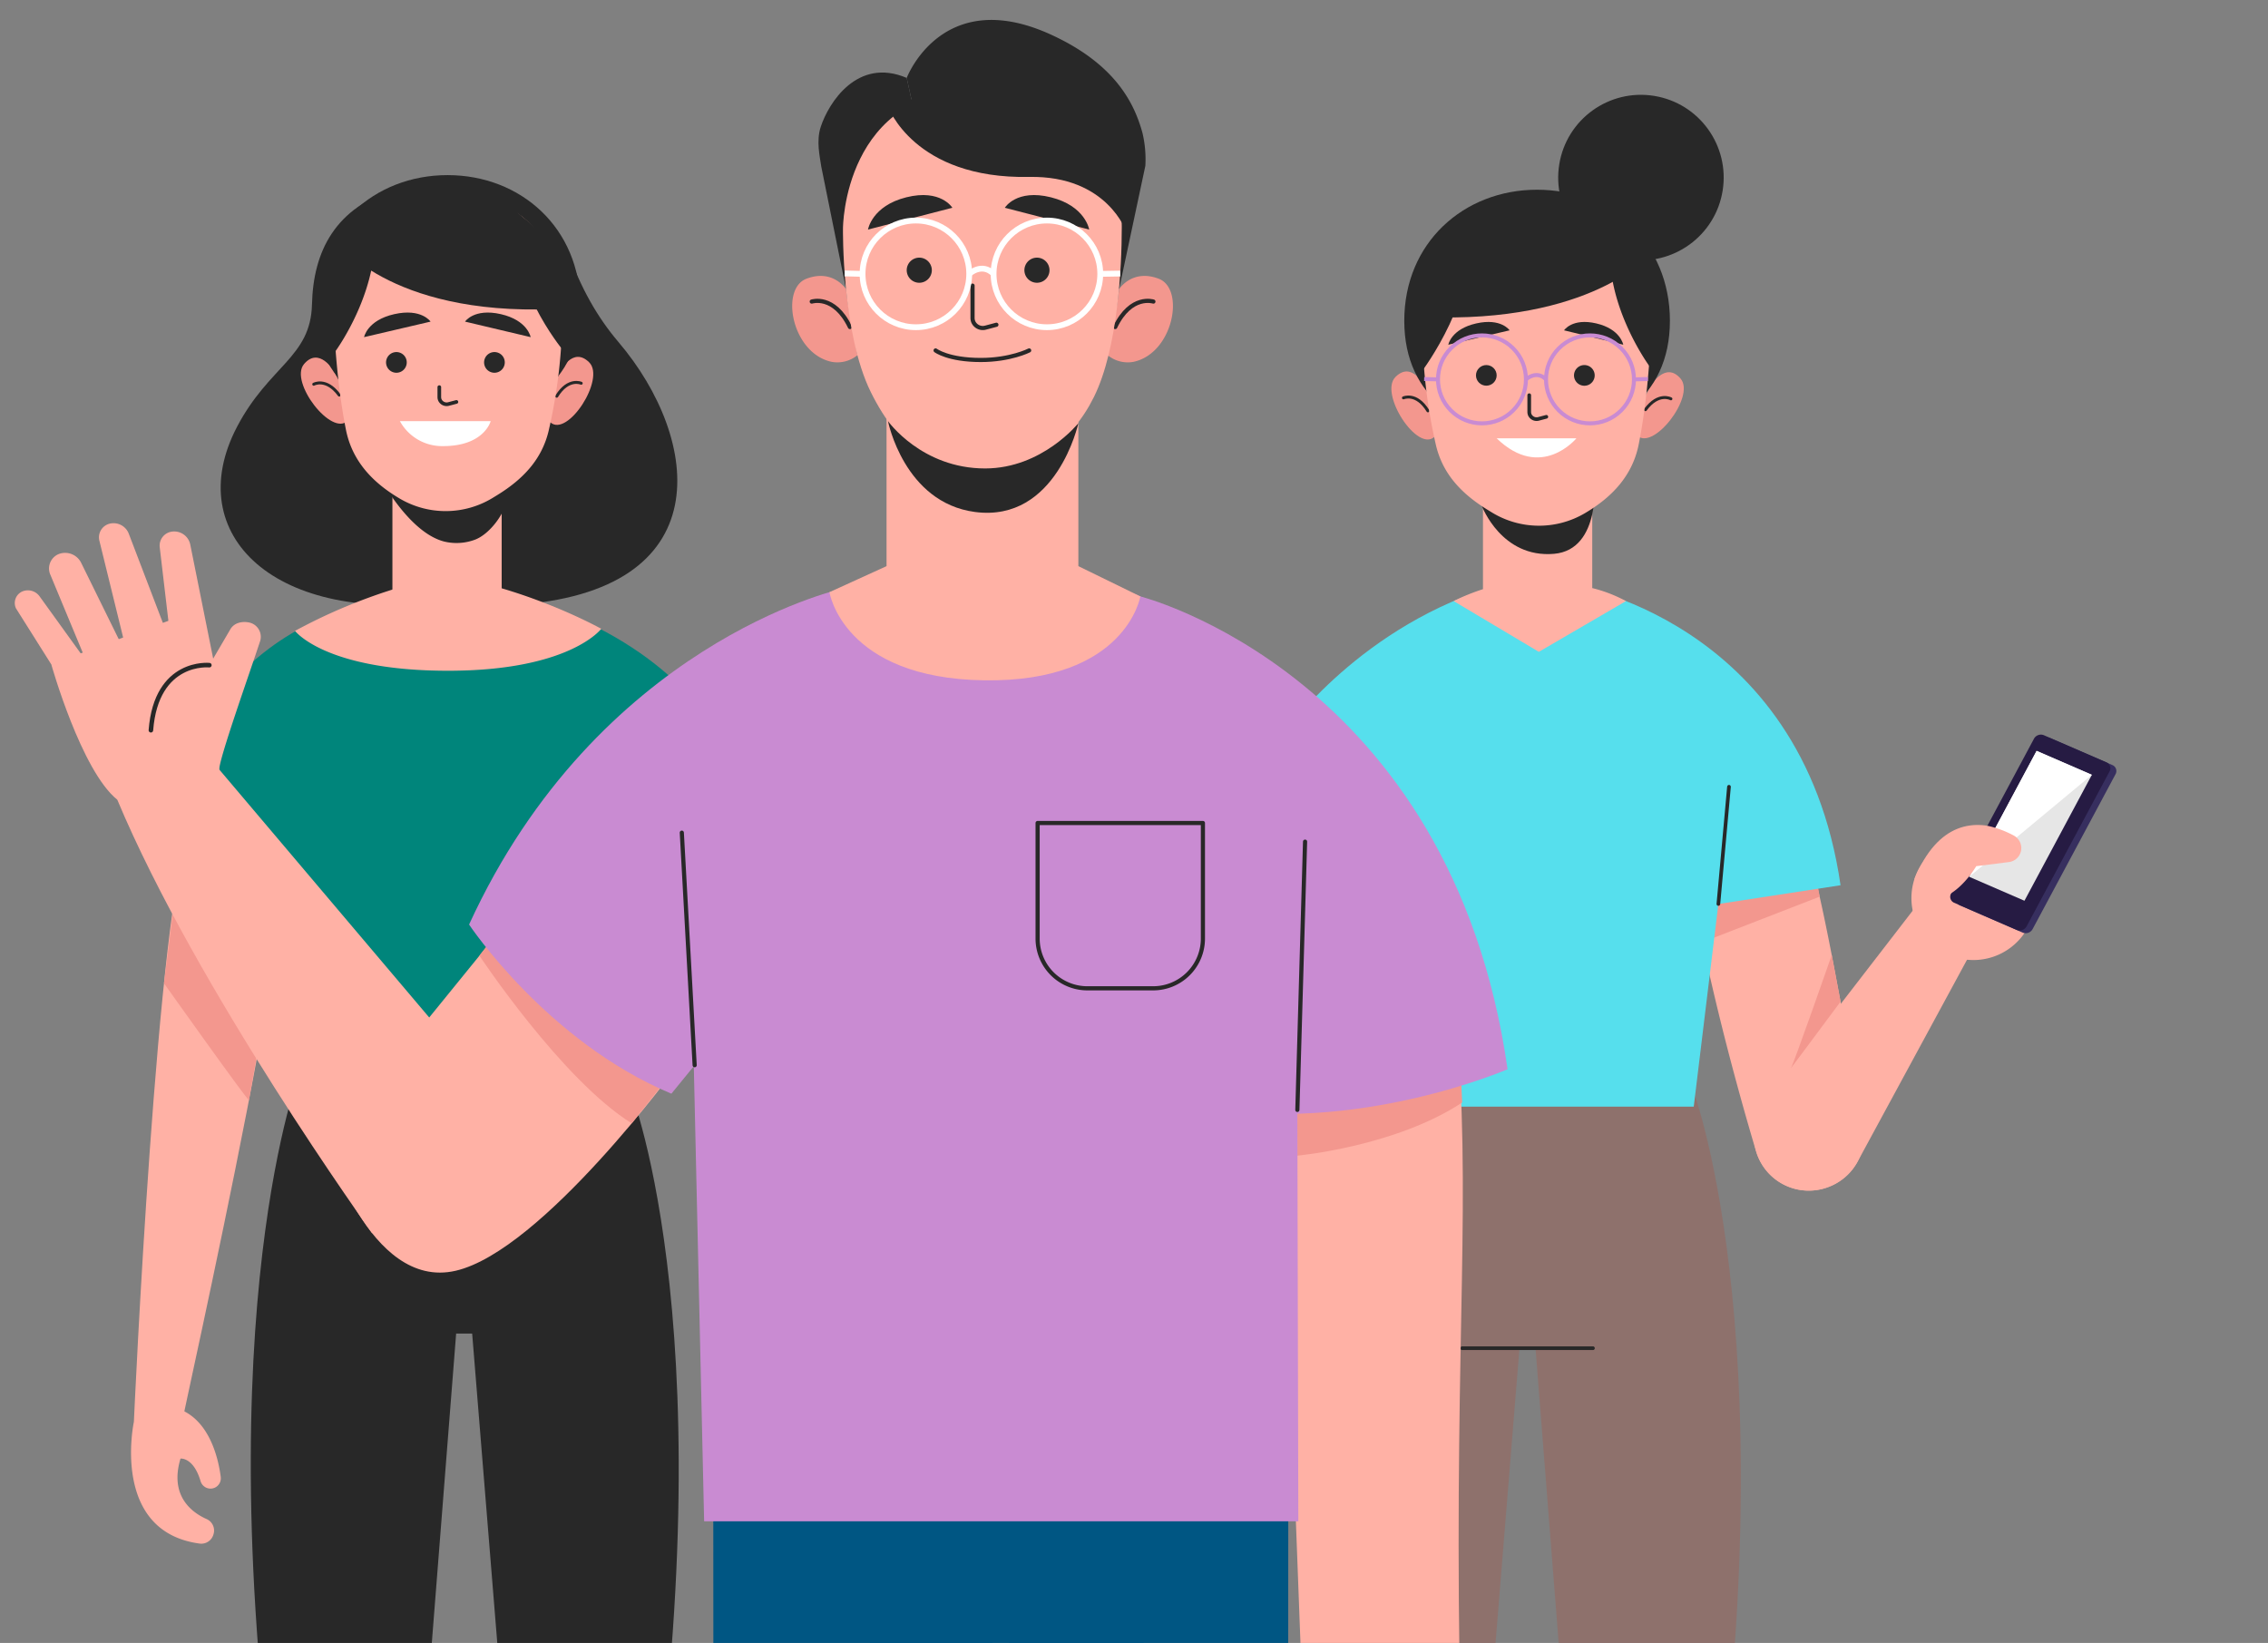 <svg xmlns="http://www.w3.org/2000/svg" xmlns:xlink="http://www.w3.org/1999/xlink" width="762.775" height="552.532" viewBox="0 0 762.775 552.532">
  <rect x="0" y="0" width="762.775" height="552.532" fill="#808080" stroke="none"/>
  <defs>
    <style>
      .cls-1, .cls-13, .cls-14, .cls-15, .cls-16, .cls-19, .cls-21, .cls-22, .cls-4 {
        fill: none;
      }

      .cls-2 {
        clip-path: url(#clip-path);
      }

      .cls-3 {
        fill: #8e716c;
      }

      .cls-13, .cls-14, .cls-16, .cls-19, .cls-21, .cls-4 {
        stroke: #282828;
        stroke-linecap: round;
        stroke-linejoin: round;
      }

      .cls-4 {
        stroke-width: 1.233px;
      }

      .cls-5 {
        fill: #ffb1a5;
      }

      .cls-6 {
        fill: #f3978e;
      }

      .cls-7 {
        fill: #372f5f;
      }

      .cls-8 {
        fill: #261b43;
      }

      .cls-9 {
        fill: #e6e6e6;
      }

      .cls-10 {
        fill: #fff;
      }

      .cls-11 {
        fill: #56dfed;
      }

      .cls-12 {
        fill: #282828;
      }

      .cls-13 {
        stroke-width: 0.993px;
      }

      .cls-14 {
        stroke-width: 1.232px;
      }

      .cls-15 {
        stroke: #c98bd2;
        stroke-width: 1.342px;
      }

      .cls-15, .cls-22 {
        stroke-miterlimit: 10;
      }

      .cls-16 {
        stroke-width: 1.23px;
      }

      .cls-17 {
        fill: #00857b;
      }

      .cls-18 {
        fill: #005683;
      }

      .cls-19 {
        stroke-width: 1.397px;
      }

      .cls-20 {
        fill: #c98bd2;
      }

      .cls-21 {
        stroke-width: 1.532px;
      }

      .cls-22 {
        stroke: #fff;
        stroke-width: 1.951px;
      }
    </style>
    <clipPath id="clip-path">
      <rect id="Rectangle_132" data-name="Rectangle 132" class="cls-1" width="762.776" height="552.532"/>
    </clipPath>
  </defs>
  <g id="Group_238" data-name="Group 238" transform="translate(-171.976 -101.417)">
    <g id="Group_237" data-name="Group 237" class="cls-2" transform="translate(171.975 101.416)">
      <g id="Group_236" data-name="Group 236" transform="translate(4.986 6.705)">
        <g id="Group_198" data-name="Group 198" transform="translate(427.276 21.109)">
          <g id="Group_178" data-name="Group 178" transform="translate(9.302 331.434)">
            <path id="Path_1101" data-name="Path 1101" class="cls-3" d="M565.923,325.794,505.3,317.722l.473,6.019-51.833,6.9s-33.409,83.821-3.964,268.166h42.164l15.175-186.925h5.389L527.4,598.81h42.164C599.011,414.464,565.923,325.794,565.923,325.794Z" transform="translate(-437.845 -317.722)"/>
            <line id="Line_17" data-name="Line 17" class="cls-4" x2="43.99" transform="translate(50.194 94.163)"/>
          </g>
          <g id="Group_187" data-name="Group 187" transform="translate(0 168.671)">
            <g id="Group_184" data-name="Group 184" transform="translate(134.555 50.561)">
              <g id="Group_180" data-name="Group 180" transform="translate(0 23.673)">
                <g id="Group_179" data-name="Group 179">
                  <path id="Path_1102" data-name="Path 1102" class="cls-5" d="M551.49,272.594c-5.187-8.279-34.321-7.985-35.859-8.166-7.876-.923,5.051,61.75,21.435,116.534a18.394,18.394,0,0,0,24.791,11.7l.327-.138a18.419,18.419,0,0,0,10.922-20.38C565.313,330.8,557.489,282.166,551.49,272.594Z" transform="translate(-513.261 -264.418)"/>
                </g>
                <path id="Path_1103" data-name="Path 1103" class="cls-6" d="M556.648,288.089l-37.2,14.434-3.487-17.649,38.517-9.609Z" transform="translate(-511.474 -257.25)"/>
                <path id="Path_1104" data-name="Path 1104" class="cls-6" d="M551.379,310.479s-17.621,23.665-16.781,22.577,13.82-38.244,13.82-38.244Z" transform="translate(-499.18 -244.333)"/>
              </g>
              <g id="Group_183" data-name="Group 183" transform="translate(23.013)">
                <path id="Path_1105" data-name="Path 1105" class="cls-5" d="M581.5,285.092l-50.509,65.443a18.573,18.573,0,0,0,4.591,26.925h0a18.572,18.572,0,0,0,26.441-6.728l42.042-77.568Z" transform="translate(-527.117 -227.083)"/>
                <g id="Group_181" data-name="Group 181" transform="translate(53.017 30.398)">
                  <path id="Path_1106" data-name="Path 1106" class="cls-5" d="M573.475,311.392a20.835,20.835,0,1,1,26.231-13.421A20.835,20.835,0,0,1,573.475,311.392Z" transform="translate(-559.039 -266.975)"/>
                  <path id="Path_1107" data-name="Path 1107" class="cls-5" d="M594.669,280.535s5.7-5.921-4.413-10.07-22.622-3.2-30.606,16.188Z" transform="translate(-558.636 -268.467)"/>
                </g>
                <g id="Group_182" data-name="Group 182" transform="translate(66.08)">
                  <path id="Path_1108" data-name="Path 1108" class="cls-7" d="M599.549,250.905l21.149,9.169a2.181,2.181,0,0,1,.957,3.116l-27.822,51.967a2.66,2.66,0,0,1-3.3,1.269l-21.149-9.169a2.18,2.18,0,0,1-.957-3.116l27.822-51.967A2.66,2.66,0,0,1,599.549,250.905Z" transform="translate(-566.101 -249.798)"/>
                  <path id="Path_1109" data-name="Path 1109" class="cls-8" d="M598.333,250.351l21.149,9.169a2.181,2.181,0,0,1,.957,3.116L592.617,314.6a2.66,2.66,0,0,1-3.3,1.269L568.164,306.7a2.179,2.179,0,0,1-.957-3.116L595.03,251.62A2.66,2.66,0,0,1,598.333,250.351Z" transform="translate(-566.904 -250.164)"/>
                  <path id="Path_1110" data-name="Path 1110" class="cls-9" d="M593.413,253.461,612,261.518l-22.675,42.353-18.583-8.056Z" transform="translate(-564.371 -247.986)"/>
                  <path id="Path_1111" data-name="Path 1111" class="cls-10" d="M612,261.518l-41.257,34.3,22.674-42.354Z" transform="translate(-564.371 -247.986)"/>
                </g>
                <path id="Path_1112" data-name="Path 1112" class="cls-5" d="M581.173,268.631a33.74,33.74,0,0,1,8.96,3.325,4.785,4.785,0,0,1,2.312,5.311h0a4.751,4.751,0,0,1-4.016,3.566l-10.995,1.387s-5.736,9.887-13.232,11l6.876-17.361Z" transform="translate(-502.609 -237.961)"/>
              </g>
            </g>
            <g id="Group_186" data-name="Group 186">
              <g id="Group_185" data-name="Group 185">
                <path id="Path_1113" data-name="Path 1113" class="cls-11" d="M527.963,219.721c-1.214-.007,77.969,10.957,91.035,101.234l-41.089,6.3-8.284,68.154H455L432.244,269.481s25.4-36.4,72.549-49.76Z" transform="translate(-432.244 -219.721)"/>
                <line id="Line_18" data-name="Line 18" class="cls-4" y1="39.418" x2="3.566" transform="translate(145.666 68.113)"/>
              </g>
            </g>
          </g>
          <g id="Group_197" data-name="Group 197" transform="translate(35.69 0)">
            <path id="Path_1114" data-name="Path 1114" class="cls-5" d="M512.958,232.975V201.617H476.21v31.727a71.378,71.378,0,0,0-9.872,4L495,254.42l29.3-17.073A47.805,47.805,0,0,0,512.958,232.975Z" transform="translate(-445.404 -63.014)"/>
            <path id="Path_1115" data-name="Path 1115" class="cls-12" d="M472.077,207.77s6.6,17.523,24.217,16.01c16.193-1.39,13.615-25.676,13.615-25.676Z" transform="translate(-441.611 -65.335)"/>
            <g id="Group_190" data-name="Group 190" transform="translate(0 97.119)">
              <path id="Path_1116" data-name="Path 1116" class="cls-6" d="M468.172,198.648c-5.76,5.225-18.64-14.592-13.074-20.156s9.811,3.166,9.811,3.166l2.486,5.914,1.873,8.012.447,2.1Z" transform="translate(-453.733 -176.639)"/>
              <g id="Group_189" data-name="Group 189" transform="translate(4.055 8.586)">
                <g id="Group_188" data-name="Group 188">
                  <path id="Path_1117" data-name="Path 1117" class="cls-13" d="M456.175,182.1s4.36-1.961,8.233,4.36" transform="translate(-456.175 -181.809)"/>
                </g>
              </g>
            </g>
            <g id="Group_193" data-name="Group 193" transform="translate(81.101 97.371)">
              <path id="Path_1118" data-name="Path 1118" class="cls-6" d="M504.02,197.947c5.3,5.693,19.805-12.963,14.732-18.977s-10.045,2.324-10.045,2.324l-2.975,5.683-2.546,7.824-.621,2.053Z" transform="translate(-502.565 -176.791)"/>
              <g id="Group_192" data-name="Group 192" transform="translate(4.34 8.501)">
                <g id="Group_191" data-name="Group 191">
                  <path id="Path_1119" data-name="Path 1119" class="cls-13" d="M513.751,182.354s-4.179-2.323-8.573,3.647" transform="translate(-505.178 -181.909)"/>
                </g>
              </g>
            </g>
            <g id="Group_194" data-name="Group 194" transform="translate(4.336 35.992)">
              <path id="Path_1120" data-name="Path 1120" class="cls-12" d="M456.344,183.913c0,26.231,20,38.669,44.671,38.669s44.67-12.438,44.67-38.669-20-44.079-44.67-44.079S456.344,157.68,456.344,183.913Z" transform="translate(-456.344 -139.834)"/>
            </g>
            <path id="Path_1121" data-name="Path 1121" class="cls-5" d="M460.011,183.337a179.335,179.335,0,0,0,4.547,39.863c2.224,9.656,8.48,16.4,17.323,21.835l1.611.99a30.4,30.4,0,0,0,30.945.342h0c9.58-5.585,16.29-12.95,18.352-23.311,3.755-18.845,4.165-39.719,4.165-39.719s3.573-40.651-37.922-39.862S460.011,183.337,460.011,183.337Z" transform="translate(-449.603 -101.443)"/>
            <g id="Group_196" data-name="Group 196" transform="translate(9.55 78.861)">
              <path id="Path_1122" data-name="Path 1122" class="cls-14" d="M481.648,181.441v5.625a2.56,2.56,0,0,0,.181.945,2.508,2.508,0,0,0,2.988,1.382l2.581-.684" transform="translate(-444.837 -155.208)"/>
              <path id="Path_1123" data-name="Path 1123" class="cls-12" d="M485.88,169.426l-20.621,4.835s.937-5.248,9.374-7.157S485.88,169.426,485.88,169.426Z" transform="translate(-455.667 -165.008)"/>
              <path id="Path_1124" data-name="Path 1124" class="cls-12" d="M488.7,169.426l19.913,4.835s-.905-5.248-9.052-7.157S488.7,169.426,488.7,169.426Z" transform="translate(-440.179 -165.008)"/>
              <ellipse id="Ellipse_16" data-name="Ellipse 16" class="cls-12" cx="3.478" cy="3.468" rx="3.478" ry="3.468" transform="translate(18.901 16.099)"/>
              <path id="Path_1125" data-name="Path 1125" class="cls-12" d="M497.672,178.808a3.478,3.478,0,1,1-3.478-3.469A3.472,3.472,0,0,1,497.672,178.808Z" transform="translate(-438.844 -159.24)"/>
              <path id="Path_1126" data-name="Path 1126" class="cls-10" d="M475.052,190.172h26.819S489.985,204.631,475.052,190.172Z" transform="translate(-449.195 -149.438)"/>
              <g id="Group_195" data-name="Group 195" transform="translate(0 0)">
                <circle id="Ellipse_17" data-name="Ellipse 17" class="cls-15" cx="14.789" cy="14.789" r="14.789" transform="translate(0 20.915) rotate(-45)"/>
                <circle id="Ellipse_18" data-name="Ellipse 18" class="cls-15" cx="14.789" cy="14.789" r="14.789" transform="translate(36.332 20.915) rotate(-45)"/>
                <path id="Path_1127" data-name="Path 1127" class="cls-15" d="M480.982,178.817s3.5-3.269,6.753,0" transform="translate(-445.277 -157.902)"/>
                <line id="Line_19" data-name="Line 19" class="cls-15" x1="4.658" y1="0.118" transform="translate(1.468 20.797)"/>
                <line id="Line_20" data-name="Line 20" class="cls-15" y1="0.118" x2="4.687" transform="translate(72.037 20.797)"/>
              </g>
            </g>
            <path id="Path_1128" data-name="Path 1128" class="cls-12" d="M511.314,193.552s-16.59-22.428-12.763-45.15a32.688,32.688,0,0,1,15.52,22.19C517.277,186.588,511.314,193.552,511.314,193.552Z" transform="translate(-424.496 -98.18)"/>
            <path id="Path_1129" data-name="Path 1129" class="cls-12" d="M460.9,195.679s19.272-25.474,15.446-48.2c0,0-13.366,7.723-16.573,23.717S460.9,195.679,460.9,195.679Z" transform="translate(-450.522 -98.787)"/>
            <path id="Path_1130" data-name="Path 1130" class="cls-12" d="M536.836,161.269s-21.3,23.321-79.587,19.329c0,0,8.925-34.221,37.171-37.867C494.42,142.731,527.034,138.836,536.836,161.269Z" transform="translate(-451.41 -102.099)"/>
            <ellipse id="Ellipse_19" data-name="Ellipse 19" class="cls-12" cx="27.829" cy="27.829" rx="27.829" ry="27.829" transform="translate(52.023 54.946) rotate(-80.831)"/>
          </g>
        </g>
        <g id="Group_212" data-name="Group 212" transform="translate(39.089 52.188)">
          <path id="Path_1131" data-name="Path 1131" class="cls-12" d="M350.587,327.686l-51.833-6.9.473-6.021-60.622,8.073s-33.087,88.67-3.642,273.016h42.164l14.7-186.925h5.389l15.175,186.925h42.164C384,411.507,350.587,327.686,350.587,327.686Z" transform="translate(-182.492 -19.322)"/>
          <g id="Group_207" data-name="Group 207" transform="translate(30.141)">
            <path id="Path_1132" data-name="Path 1132" class="cls-12" d="M350.481,191.807c-7.015-8.254-12.632-17.882-17.405-31.391-5.124-14.5-21.9-8.608-21.9-8.608s-13.983-17.988-35.024-11.724-28.352,21.239-28.781,39.04S232.935,199.71,222.153,220.3c-19.033,36.356,13.013,66.978,71.348,58.483l.08-.566c5.743,1.744,12.785,2.506,21.378,2C385.039,276.055,378.276,224.508,350.481,191.807Z" transform="translate(-216.662 -135.631)"/>
            <g id="Group_201" data-name="Group 201" transform="translate(109.333 61.126)">
              <path id="Path_1133" data-name="Path 1133" class="cls-6" d="M284.035,195.691c5.76,5.223,18.64-14.592,13.074-20.156S287.3,178.7,287.3,178.7l-2.485,5.914-1.873,8.012-.447,2.1Z" transform="translate(-282.492 -173.68)"/>
              <g id="Group_200" data-name="Group 200" transform="translate(3.694 8.587)">
                <g id="Group_199" data-name="Group 199">
                  <path id="Path_1134" data-name="Path 1134" class="cls-13" d="M292.949,179.138s-4.36-1.961-8.233,4.358" transform="translate(-284.716 -178.851)"/>
                </g>
              </g>
            </g>
            <g id="Group_204" data-name="Group 204" transform="translate(26.968 61.377)">
              <path id="Path_1135" data-name="Path 1135" class="cls-6" d="M248.69,194.99c-5.3,5.692-19.805-12.963-14.732-18.978S244,178.336,244,178.336l2.975,5.683,2.546,7.824.621,2.053Z" transform="translate(-232.899 -173.832)"/>
              <g id="Group_203" data-name="Group 203" transform="translate(4.333 8.502)">
                <g id="Group_202" data-name="Group 202">
                  <path id="Path_1136" data-name="Path 1136" class="cls-13" d="M235.508,179.4s4.179-2.323,8.573,3.647" transform="translate(-235.508 -178.951)"/>
                </g>
              </g>
            </g>
            <g id="Group_205" data-name="Group 205" transform="translate(31.638)">
              <path id="Path_1137" data-name="Path 1137" class="cls-12" d="M325.051,180.953c0,26.231-20,38.671-44.67,38.671s-44.67-12.44-44.67-38.671,20-44.077,44.67-44.077S325.051,154.722,325.051,180.953Z" transform="translate(-235.711 -136.876)"/>
            </g>
            <rect id="Rectangle_129" data-name="Rectangle 129" class="cls-5" width="36.747" height="47.585" transform="translate(57.761 102.611)"/>
            <path id="Path_1138" data-name="Path 1138" class="cls-12" d="M248.211,196.872s10.229,20.415,22.813,23.6a17.711,17.711,0,0,0,10.194-.59c4.737-1.679,10.744-8.739,11.764-16.554l.475-4.464S271.064,211.059,248.211,196.872Z" transform="translate(-195.813 -97.229)"/>
            <path id="Path_1139" data-name="Path 1139" class="cls-5" d="M316.494,180.379a179.306,179.306,0,0,1-4.547,39.862c-2.224,9.656-8.48,16.4-17.322,21.837l-1.611.988a30.4,30.4,0,0,1-30.945.344h0c-9.581-5.585-16.289-12.95-18.354-23.311-3.753-18.845-4.164-39.719-4.164-39.719s-3.572-40.652,37.922-39.862S316.494,180.379,316.494,180.379Z" transform="translate(-201.587 -134.477)"/>
            <g id="Group_206" data-name="Group 206" transform="translate(48.231 46.223)">
              <path id="Path_1140" data-name="Path 1140" class="cls-16" d="M260.938,179.808v3.342a2.551,2.551,0,0,0,.181.943,2.51,2.51,0,0,0,2.988,1.377l2.581-.683" transform="translate(-235.634 -154.728)"/>
              <path id="Path_1141" data-name="Path 1141" class="cls-12" d="M266.144,167.751l22.076,5.225s-1-5.673-10.035-7.734S266.144,167.751,266.144,167.751Z" transform="translate(-232.193 -164.707)"/>
              <path id="Path_1142" data-name="Path 1142" class="cls-12" d="M268.062,167.751l-22.36,5.225s1.016-5.673,10.163-7.734S268.062,167.751,268.062,167.751Z" transform="translate(-245.702 -164.707)"/>
              <path id="Path_1143" data-name="Path 1143" class="cls-12" d="M257.11,176.166a3.478,3.478,0,1,1-3.478-3.458A3.467,3.467,0,0,1,257.11,176.166Z" transform="translate(-242.76 -159.42)"/>
              <path id="Path_1144" data-name="Path 1144" class="cls-12" d="M276.962,176.166a3.478,3.478,0,1,1-3.478-3.458A3.467,3.467,0,0,1,276.962,176.166Z" transform="translate(-229.641 -159.42)"/>
              <path id="Path_1145" data-name="Path 1145" class="cls-10" d="M252.959,186.7h30.524s-2.154,8.387-16,8.387A16.19,16.19,0,0,1,252.959,186.7Z" transform="translate(-240.906 -150.174)"/>
            </g>
            <path id="Path_1146" data-name="Path 1146" class="cls-12" d="M241.315,190.594s16.59-22.43,12.763-45.151a32.694,32.694,0,0,0-15.52,22.192C235.351,183.629,241.315,190.594,241.315,190.594Z" transform="translate(-202.818 -131.215)"/>
            <path id="Path_1147" data-name="Path 1147" class="cls-12" d="M292.211,190.454s-19.272-23.207-15.446-45.929c0,0,13.366,7.723,16.573,23.717S292.211,190.454,292.211,190.454Z" transform="translate(-177.275 -131.821)"/>
            <path id="Path_1148" data-name="Path 1148" class="cls-12" d="M240.679,158.311S259.715,183.9,318,179.905c0,0-6.658-36.488-34.9-40.132C283.1,139.773,250.481,135.878,240.679,158.311Z" transform="translate(-200.79 -135.133)"/>
          </g>
          <g id="Group_211" data-name="Group 211" transform="translate(0 134.694)">
            <g id="Group_209" data-name="Group 209" transform="translate(0 74.697)">
              <g id="Group_208" data-name="Group 208">
                <path id="Path_1149" data-name="Path 1149" class="cls-5" d="M215.034,474.476c-.847,1.334,48.51-214.754,33.856-211.487-1.337.3-27,2.682-30.815,10.437-11.058,22.483-18.988,199.413-18.988,199.413Z" transform="translate(-198.135 -262.952)"/>
                <path id="Path_1150" data-name="Path 1150" class="cls-5" d="M199.466,391.112s-7.955,36.91,22.119,40.946a4.226,4.226,0,0,0,4.549-2.794l.086-.251a4.221,4.221,0,0,0-2.34-5.222c-4.9-2.192-12.508-7.733-8.734-20.312,0,0,4.346-.533,6.746,7.577a3.486,3.486,0,0,0,4.9,2.154h0a3.486,3.486,0,0,0,1.887-3.566c-.721-5.68-3.579-19.352-14.541-23.021Z" transform="translate(-198.514 -181.225)"/>
              </g>
              <path id="Path_1151" data-name="Path 1151" class="cls-6" d="M205.181,313.213s28.438,40.051,28.588,39.275,9.945-56.228,9.945-56.228l-34.509-14.949Z" transform="translate(-194.108 -250.819)"/>
            </g>
            <g id="Group_210" data-name="Group 210" transform="translate(6.74)">
              <path id="Path_1152" data-name="Path 1152" class="cls-17" d="M285.921,222.82c1.214-.007-70.283,1.274-83.349,91.552l41.089,6.295,8.284,68.156H366.569L389.326,262.9s-16.178-27.283-63.332-40.649Z" transform="translate(-202.572 -215.152)"/>
              <path id="Path_1153" data-name="Path 1153" class="cls-5" d="M231.716,236.557s10.1,13.413,51.5,13.413c41.014,0,51.5-14.115,51.5-14.115s-24.178-13.509-52.235-17.879A185.865,185.865,0,0,0,231.716,236.557Z" transform="translate(-183.313 -217.976)"/>
            </g>
          </g>
        </g>
        <g id="Group_235" data-name="Group 235">
          <g id="Group_214" data-name="Group 214" transform="translate(234.902 491.463)">
            <g id="Group_213" data-name="Group 213">
              <path id="Path_1154" data-name="Path 1154" class="cls-18" d="M316.414,401.367l.1,180.043h89.068l6.845-180.043Z" transform="translate(-316.414 -401.367)"/>
              <path id="Path_1155" data-name="Path 1155" class="cls-18" d="M471.058,401.367l-.1,180.043H381.891l-6.845-180.043Z" transform="translate(-277.668 -401.367)"/>
              <rect id="Rectangle_130" data-name="Rectangle 130" class="cls-18" width="92.092" height="62.55" transform="translate(52.653)"/>
            </g>
            <line id="Line_21" data-name="Line 21" class="cls-19" x2="63.519" transform="translate(65.516 62.55)"/>
          </g>
          <g id="Group_225" data-name="Group 225" transform="translate(0 169.241)">
            <g id="Group_216" data-name="Group 216" transform="translate(378.531 24.636)">
              <g id="Group_215" data-name="Group 215" transform="translate(46.256 140.465)">
                <path id="Path_1156" data-name="Path 1156" class="cls-5" d="M490.518,306.763c5.522,61.009-.3,105.461,1.309,217.722l-53.162,2.225-7.92-210.132Z" transform="translate(-430.745 -306.763)"/>
                <path id="Path_1157" data-name="Path 1157" class="cls-6" d="M434.7,347.733s32.921-3.014,55.427-17.861l-.593-13.066-54.854,7.47Z" transform="translate(-428.144 -300.126)"/>
              </g>
              <path id="Path_1158" data-name="Path 1158" class="cls-20" d="M402.894,222.188s104.564,26.3,123.511,159.021c0,0-51.177,22.187-102.463,12.644l11.538-44.392Z" transform="translate(-402.894 -222.188)"/>
            </g>
            <g id="Group_223" data-name="Group 223">
              <g id="Group_220" data-name="Group 220">
                <path id="Path_1159" data-name="Path 1159" class="cls-5" d="M227.46,255.417l77.857,91.945-23.825,67.094s-59.175-82.273-85.765-145.863Z" transform="translate(-161.267 -175.593)"/>
                <g id="Group_219" data-name="Group 219">
                  <g id="Group_218" data-name="Group 218">
                    <g id="Group_217" data-name="Group 217">
                      <path id="Path_1160" data-name="Path 1160" class="cls-5" d="M238.85,278.977s-27.339,15.446-34.293,9.859c-12.152-9.764-22.194-45.505-22.194-45.505s51.124-19.274,50.644-18.522S238.85,278.977,238.85,278.977Z" transform="translate(-170.097 -195.834)"/>
                      <path id="Path_1161" data-name="Path 1161" class="cls-5" d="M220.057,277.27c-.483-2.754,10.138-32.444,13.78-43.579a4.912,4.912,0,0,0-3.888-6.188h0c-1.9-.364-4.9-.13-6.324,2.593L210.8,252.012Z" transform="translate(-151.304 -194.127)"/>
                      <path id="Path_1162" data-name="Path 1162" class="cls-5" d="M223.413,257.293l-8.8-43.8a5.514,5.514,0,0,0-6.373-4.371h0a4.748,4.748,0,0,0-3.9,5.266L208.175,247Z" transform="translate(-155.598 -206.248)"/>
                      <path id="Path_1163" data-name="Path 1163" class="cls-5" d="M214.024,242.243l-11.956-31.278a5.487,5.487,0,0,0-6.793-3.345h0a4.728,4.728,0,0,0-3.126,5.61l8.872,36.143Z" transform="translate(-163.715 -207.354)"/>
                      <path id="Path_1164" data-name="Path 1164" class="cls-5" d="M207.853,247.5l-15.127-30.734a6.013,6.013,0,0,0-7.678-2.945h0a5.239,5.239,0,0,0-2.7,6.919l12.059,29.015Z" transform="translate(-170.394 -203.387)"/>
                      <path id="Path_1165" data-name="Path 1165" class="cls-5" d="M187.243,245.866l-11.87-18.829a4.251,4.251,0,0,1,2.074-5.68h0a4.859,4.859,0,0,1,5.933,1.726l15.609,21.654Z" transform="translate(-174.978 -198.37)"/>
                    </g>
                  </g>
                  <path id="Path_1166" data-name="Path 1166" class="cls-21" d="M222.192,236.121s-17.826-1.87-19.658,21.887" transform="translate(-156.768 -188.367)"/>
                </g>
              </g>
              <g id="Group_222" data-name="Group 222" transform="translate(104.435 22.336)">
                <g id="Group_221" data-name="Group 221" transform="translate(0 53.61)">
                  <path id="Path_1167" data-name="Path 1167" class="cls-5" d="M237.859,384.62S252.5,435.3,281.682,428.559,356.341,359.5,356.341,359.5L346.162,253.082l-81.9,100.8Z" transform="translate(-237.859 -253.082)"/>
                  <path id="Path_1168" data-name="Path 1168" class="cls-6" d="M269.051,298.561s27.651,41.708,51.24,56.415l15.437-19.488-59.559-46.073Z" transform="translate(-217.246 -229.072)"/>
                </g>
                <path id="Path_1169" data-name="Path 1169" class="cls-20" d="M391.408,220.8s-81.182,18.3-124.443,112.648c0,0,26.138,39.385,68.043,56.89l28.055-34.369Z" transform="translate(-218.625 -220.803)"/>
              </g>
            </g>
            <g id="Group_224" data-name="Group 224" transform="translate(224.323 14.996)">
              <path id="Path_1170" data-name="Path 1170" class="cls-20" d="M362.444,223.431A203.305,203.305,0,0,0,310.8,261.27l6.256,275.8H516.894l-.648-274.375s-25.19-24.652-52.491-36.67C440.567,215.816,384.988,211.869,362.444,223.431Z" transform="translate(-309.548 -216.383)"/>
              <path id="Rectangle_131" data-name="Rectangle 131" class="cls-19" d="M0,0H55.593a0,0,0,0,1,0,0V38.856A16.736,16.736,0,0,1,38.856,55.593H16.736A16.736,16.736,0,0,1,0,38.856V0A0,0,0,0,1,0,0Z" transform="translate(119.663 85.844)"/>
              <line id="Line_22" data-name="Line 22" class="cls-19" y1="90.221" x2="2.593" transform="translate(207.021 92.109)"/>
              <line id="Line_23" data-name="Line 23" class="cls-19" x1="4.318" y1="78.207" transform="translate(0 89.087)"/>
            </g>
          </g>
          <g id="Group_234" data-name="Group 234" transform="translate(261.447)">
            <path id="Path_1171" data-name="Path 1171" class="cls-12" d="M346.994,188.966l-8.331-41.214c-.468-3.357-1.77-8.537-.176-13.4,2.639-8.053,12.337-23.519,28.91-16.437l3.584,16.316s-17.213,3.474-24.119,25.992Z" transform="translate(-328.881 -98.416)"/>
            <path id="Path_1172" data-name="Path 1172" class="cls-12" d="M364.724,122.313c-.3,5.414-5.08,29.108-21.885,37.741C342.84,160.054,328.121,128.488,364.724,122.313Z" transform="translate(-327.429 -94.312)"/>
            <path id="Path_1173" data-name="Path 1173" class="cls-5" d="M423.657,243.9h0V173.921H359.143V243.9l-19.2,8.754s4.5,29,52.139,29.648S444.5,254.084,444.5,254.084Z" transform="translate(-327.413 -60.207)"/>
            <path id="Path_1174" data-name="Path 1174" class="cls-12" d="M355.588,124.948s11.84-31.235,48.35-14.63c22.1,10.05,28.287,23.526,30.921,33.072a38.409,38.409,0,0,1,.985,11.138L427.014,196l-34.479-57.385-33.363,2.646Z" transform="translate(-317.072 -105.453)"/>
            <g id="Group_228" data-name="Group 228" transform="translate(106.112 86.093)">
              <path id="Path_1175" data-name="Path 1175" class="cls-6" d="M400.118,161.747s4.35-6.917,13.32-3.516,4.913,25.19-8.543,27.965a10.643,10.643,0,0,1-8.606-2.25S399.6,167.854,400.118,161.747Z" transform="translate(-396.288 -157.291)"/>
              <g id="Group_227" data-name="Group 227" transform="translate(2.523 8.383)">
                <g id="Group_226" data-name="Group 226">
                  <path id="Path_1176" data-name="Path 1176" class="cls-19" d="M410.655,162.582s-7.515-2.508-12.848,8.558" transform="translate(-397.807 -162.338)"/>
                </g>
              </g>
            </g>
            <g id="Group_231" data-name="Group 231" transform="translate(0 86.093)">
              <path id="Path_1177" data-name="Path 1177" class="cls-6" d="M350.51,161.747s-4.35-6.917-13.32-3.516-4.913,25.19,8.543,27.965a10.643,10.643,0,0,0,8.606-2.25S351.03,167.854,350.51,161.747Z" transform="translate(-332.397 -157.291)"/>
              <g id="Group_230" data-name="Group 230" transform="translate(6.572 8.383)">
                <g id="Group_229" data-name="Group 229">
                  <path id="Path_1178" data-name="Path 1178" class="cls-19" d="M336.354,162.582s7.515-2.508,12.848,8.558" transform="translate(-336.354 -162.338)"/>
                </g>
              </g>
            </g>
            <path id="Path_1179" data-name="Path 1179" class="cls-5" d="M436.442,166.1c0,13.134-1.285,40.611-9.359,56.92-7.582,15.313-20.119,23.554-36.558,24.044s-28.683-5.844-38.5-25.718-9.345-55-9.345-55,0-46.917,46.37-46.917C437.892,119.424,436.442,166.1,436.442,166.1Z" transform="translate(-325.602 -96.221)"/>
            <path id="Path_1180" data-name="Path 1180" class="cls-12" d="M351.794,186.688s5.4,27.412,29.259,30.561c27.457,3.626,34.77-29.865,34.77-29.865s-12.132,15.2-31.32,15.227C363.1,202.637,351.794,186.688,351.794,186.688Z" transform="translate(-319.579 -51.771)"/>
            <g id="Group_233" data-name="Group 233" transform="translate(17.65 58.897)">
              <path id="Path_1181" data-name="Path 1181" class="cls-19" d="M368.917,159.254v10.859a3.551,3.551,0,0,0,.254,1.324,3.494,3.494,0,0,0,4.167,1.933l3.6-.958" transform="translate(-325.914 -128.797)"/>
              <path id="Path_1182" data-name="Path 1182" class="cls-12" d="M364.032,157.812a4.222,4.222,0,1,1-4.222-4.222A4.222,4.222,0,0,1,364.032,157.812Z" transform="translate(-334.722 -132.54)"/>
              <path id="Path_1183" data-name="Path 1183" class="cls-12" d="M387.86,157.812a4.221,4.221,0,1,1-4.22-4.222A4.22,4.22,0,0,1,387.86,157.812Z" transform="translate(-318.974 -132.54)"/>
              <path id="Path_1184" data-name="Path 1184" class="cls-12" d="M375.454,145.188l28.382,7.331s-1.29-7.96-12.9-10.854S375.454,145.188,375.454,145.188Z" transform="translate(-321.594 -140.916)"/>
              <path id="Path_1185" data-name="Path 1185" class="cls-12" d="M376.128,145.188l-28.382,7.331s1.291-7.96,12.9-10.854S376.128,145.188,376.128,145.188Z" transform="translate(-339.904 -140.916)"/>
              <path id="Path_1186" data-name="Path 1186" class="cls-19" d="M361.436,172.379s4.187,3.209,15.2,3.209c10.013,0,16.266-3.209,16.266-3.209" transform="translate(-330.857 -120.124)"/>
              <g id="Group_232" data-name="Group 232" transform="translate(0 8.568)">
                <circle id="Ellipse_20" data-name="Ellipse 20" class="cls-22" cx="17.937" cy="17.937" r="17.937" transform="translate(6.014)"/>
                <circle id="Ellipse_21" data-name="Ellipse 21" class="cls-22" cx="17.937" cy="17.937" r="17.937" transform="translate(50.08)"/>
                <path id="Path_1187" data-name="Path 1187" class="cls-22" d="M368.246,157.576s4.248-3.966,8.191,0" transform="translate(-326.357 -139.638)"/>
                <line id="Line_24" data-name="Line 24" class="cls-22" x1="6.014" y1="0.152" transform="translate(0 17.785)"/>
                <line id="Line_25" data-name="Line 25" class="cls-22" y1="0.109" x2="6.714" transform="translate(85.955 17.829)"/>
              </g>
            </g>
            <path id="Path_1188" data-name="Path 1188" class="cls-12" d="M351.794,127.1s8.615,24.472,47.485,23.722c26.412-.51,32.723,18.6,32.723,18.6s-4.6-42.728-5.8-42.325-40.192-10.4-40.192-10.4Z" transform="translate(-319.579 -98.024)"/>
          </g>
        </g>
      </g>
    </g>
  </g>
</svg>
